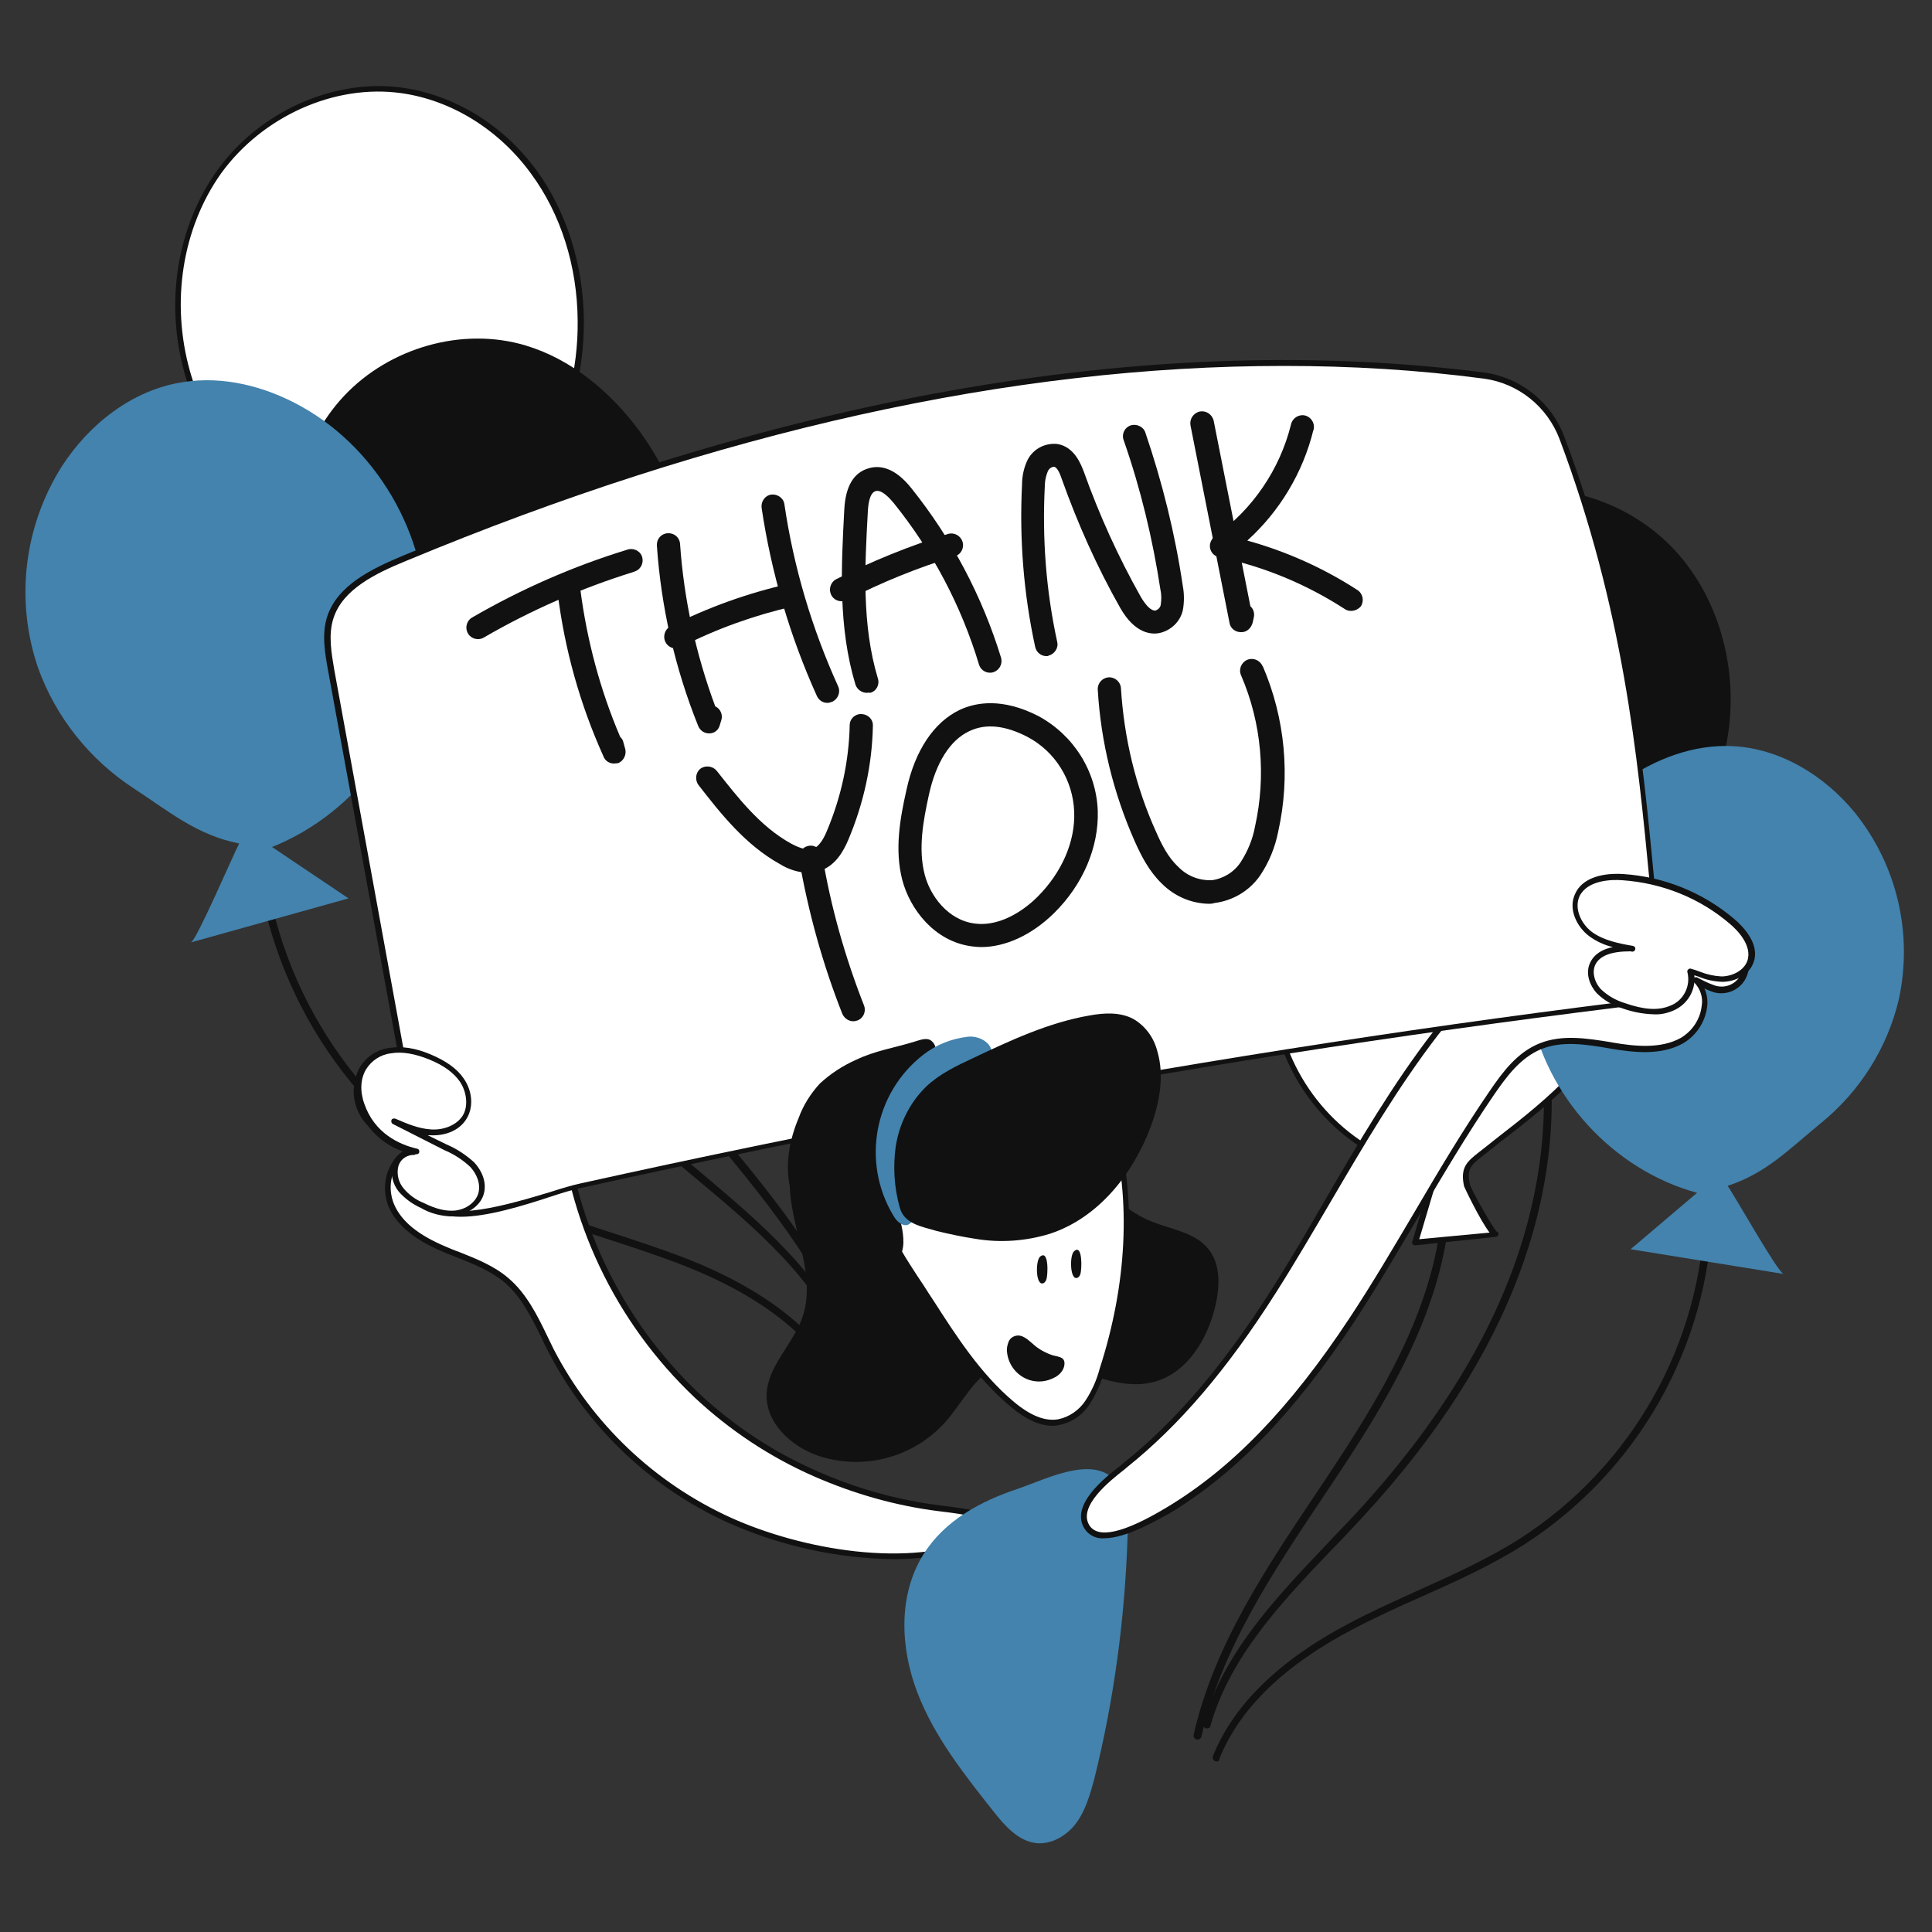 <svg transform="scale(1)" version="1.1" id="Layer_1" xmlns="http://www.w3.org/2000/svg" xmlns:xlink="http://www.w3.org/1999/xlink" x="0px" y="0px" viewBox="0 0 500 500" xml:space="preserve" class="show_show__wrapper__graphic__5Waiy "><rect x="0" y="0" width="500" height="500" fill="#333333" stroke="none"/><title>React</title><style type="text/css">
	.st0{fill:#ffffff;}
	.st1{fill:#111111;}
	.st2{fill:#4383ad;}
</style><g id="balloon"><path class="st0" d="M90,158.8c11.7,1.9,23.6,2.4,35.4,1.6l-10-12.4c21.8-14.5,35-38.9,35-65.1c-0.1-13.7-4.1-27.5-12.2-38.6
		s-20.5-19.1-34.1-21c-18-2.5-36.7,6.4-47.3,21.1s-13.3,34.5-8.3,52s17,32.5,32.2,42.4c6.9,4.5,18.4,5.1,24.1,10
		C103.4,150.5,92.4,159.2,90,158.8z"></path><path class="st1" d="M115,161.6c-8.4,0-16.8-0.7-25.1-2c-0.4-0.1-0.7-0.4-0.6-0.8c0,0,0,0,0,0c0.1-0.4,0.4-0.7,0.9-0.6l0,0
		c0.5,0.1,2.6-0.7,7.2-4.1c2.2-1.6,4.3-3.3,6.3-5.1c-2.9-2.2-7.1-3.5-11.6-4.8c-4.2-1.2-8.5-2.5-11.8-4.7
		c-15.9-10.4-27.8-26-32.5-42.8c-5.2-18.4-2-38,8.4-52.6c11-15.3,30.3-23.9,48-21.4c13.4,1.9,26,9.6,34.6,21.3
		c7.8,10.7,12.2,24.5,12.3,39c0.2,25.6-13.3,51.1-34.6,65.3L126,160c0.2,0.2,0.2,0.5,0.1,0.8c-0.1,0.3-0.4,0.4-0.6,0.4
		C122,161.4,118.5,161.6,115,161.6z M93.1,158.6c10.2,1.4,20.5,1.9,30.8,1.3l-9.1-11.3c-0.1-0.2-0.2-0.4-0.2-0.6
		c0-0.2,0.2-0.4,0.3-0.5c21.3-13.8,34.9-39.1,34.6-64.5c-0.1-14.2-4.4-27.7-12.1-38.1c-8.3-11.4-20.6-19-33.6-20.8
		c-17.2-2.4-35.9,6-46.6,20.8C47.2,59,44.1,78.2,49.2,96.2c4.7,16.5,16.3,31.8,31.9,42c3.1,2,7.3,3.3,11.4,4.5
		c5,1.5,9.6,2.9,12.8,5.6c0.3,0.3,0.3,0.7,0.1,1C104.4,150.5,97.6,156.1,93.1,158.6L93.1,158.6z"></path><path class="st1" d="M219.4,349.8c-0.4,0-0.8-0.2-0.9-0.6c-7.4-18.3-23.2-31.5-38.5-44.3c-2.9-2.4-5.8-4.9-8.7-7.4
		c-23.9-20.7-41.4-42.9-52.2-65.7c-12.9-27.5-16.2-56.8-9.2-82.6c0.1-0.5,0.7-0.9,1.2-0.7c0.5,0.1,0.9,0.7,0.7,1.2c0,0,0,0,0,0.1
		c-6.8,25.3-3.6,54.1,9.1,81.2c10.6,22.6,28,44.5,51.7,65c2.8,2.5,5.8,4.9,8.6,7.3c15.4,13,31.4,26.4,39.1,45.1
		c0.2,0.5,0,1.1-0.5,1.3C219.7,349.7,219.5,349.8,219.4,349.8z"></path><path class="st1" d="M217.8,359c-0.4,0-0.7-0.2-0.9-0.5c-6.9-12.9-20.3-23.3-40-31c-6.4-2.5-13.1-4.7-19.6-6.8
		c-9.9-3.2-20.2-6.5-29.7-11.2c-33-16.5-55.8-48.1-61-84.6c-0.1-0.6,0.3-1.1,0.9-1.1c0.6-0.1,1.1,0.3,1.1,0.9
		c5.1,35.9,27.5,66.9,59.9,83.1c9.4,4.6,19.6,7.9,29.4,11.1c6.5,2.1,13.2,4.3,19.7,6.8c20.1,7.9,33.9,18.6,41,32
		c0.3,0.5,0.1,1.1-0.4,1.4c0,0,0,0,0,0C218.2,359,218,359,217.8,359z"></path><path class="st1" d="M222.3,352.4c-0.4,0-0.8-0.3-0.9-0.7c-8-23.1-24.4-42.5-40.1-61.3l-3.5-4.1c-17-20.2-34-42.2-39.4-68.6
		c-0.1-0.6,0.2-1.1,0.8-1.2s1.1,0.2,1.2,0.8c5.3,25.9,22.2,47.6,39,67.7l3.5,4.1c15.9,18.9,32.4,38.4,40.5,61.9
		c0.2,0.5-0.1,1.1-0.6,1.3c0,0,0,0,0,0C222.6,352.4,222.5,352.4,222.3,352.4z"></path><path class="st1" d="M126.4,224.4l22-0.3l-7.8-18.5c18.9-4.3,33.6-21.1,37.7-40s-1.7-39.2-13.3-54.7c-7.4-9.8-17.3-18-29-21.5
		c-16.4-4.9-35.2,0.6-46.9,13s-16,31.2-11.5,47.6c3.6,13.1,12.3,24.4,22.6,33.3c8.2,7.1,17.3,12.4,26.4,18c4.4,2.7,6.5,3.6,6,8.9
		C132.5,211.6,127.2,224.4,126.4,224.4z"></path><path class="st2" d="M9.8,172.7c-5.9-17.4-3.6-36.5,6.2-52c7.1-11,18.3-19.8,31.3-21.8c10.5-1.7,21.4,1.1,30.7,6.3
		c20.8,11.6,33.8,35.7,32.2,59.4s-17.7,45.8-39.8,54.6l19.8,13.3l-40.8,11.4c1.4-0.4,11-22.8,12.5-25.6c-11-2.2-18-8.2-27.2-14.2
		C23.2,196.6,14.4,185.6,9.8,172.7z"></path><path class="st1" d="M312.4,447.3c-0.1,0-0.2,0-0.3,0c-0.5-0.2-0.8-0.7-0.7-1.2c5.2-18.4,18.9-32.7,32.1-46.6
		c2.4-2.6,5-5.2,7.4-7.8c20.1-21.8,34.2-44.2,41.8-66.6c9.1-26.8,9.2-54.3,0.1-77.4c-0.2-0.5,0.1-1.1,0.6-1.3c0.5-0.2,1.1,0,1.3,0.6
		c0,0,0,0,0,0c9.2,23.5,9.2,51.5-0.1,78.7c-7.7,22.7-21.9,45.3-42.3,67.3c-2.4,2.6-4.9,5.3-7.4,7.8c-13,13.6-26.5,27.8-31.6,45.7
		C313.2,447.1,312.9,447.3,312.4,447.3z"></path><path class="st1" d="M314.9,455.9c-0.1,0-0.2,0-0.4-0.1c-0.5-0.2-0.8-0.8-0.6-1.3c5.3-13.3,17.2-24.9,35.3-34.4
		c5.8-3.1,11.9-5.8,17.8-8.5c8.9-4,18.2-8.2,26.5-13.5c28.8-18.6,46.7-50.2,47.7-84.5c0-0.6,0.5-1,1-1s1,0.5,1,1
		c-1.1,35-19.3,67.1-48.7,86.1c-8.5,5.4-17.8,9.6-26.8,13.6c-5.9,2.6-12,5.4-17.7,8.4c-17.7,9.3-29.2,20.5-34.4,33.4
		C315.6,455.6,315.3,455.9,314.9,455.9z"></path><path class="st1" d="M309.9,450.2c-0.1,0-0.1,0-0.2,0c-0.5-0.1-0.9-0.7-0.8-1.2c5.2-23,18.7-43.1,31.7-62.5l2.8-4.2
		c13.7-20.6,27.3-42.8,29.7-67.8c0-0.6,0.5-1,1.1-0.9c0,0,0,0,0,0c0.5,0.1,1,0.5,0.9,1.1c-2.4,25.4-16.1,47.9-30,68.7l-2.8,4.2
		c-12.9,19.3-26.2,39.2-31.4,61.9C310.8,449.9,310.4,450.2,309.9,450.2z"></path><path class="st0" d="M387,319.5l-20.8,2l5.4-18.2c-18.2-2.1-33.9-16.4-39.7-33.7s-2.5-37.1,6.8-52.9c5.9-10,14.4-18.8,25.1-23.3
		c14.9-6.3,33.2-3.1,45.5,7.3s18.3,27.7,15.8,43.6c-2,12.8-9,24.3-17.8,33.7c-7,7.5-15,13.4-23,19.7c-3.9,3-5.8,4-4.7,9
		C379.9,308.1,386.2,319.6,387,319.5z"></path><path class="st1" d="M366.2,322.3c-0.2,0-0.4-0.1-0.6-0.3c-0.2-0.2-0.2-0.5-0.1-0.7l5.2-17.4c-17.6-2.4-33.4-16-39.4-34.1
		c-5.6-16.7-3-36.7,6.9-53.5c4.6-7.8,12.8-18.3,25.4-23.6c15-6.3,33.6-3.3,46.3,7.4c12.4,10.5,18.7,27.9,16,44.3
		c-1.9,11.6-8.1,23.4-18,34.1c-6,6.5-12.9,11.9-19.7,17.1l-3.4,2.7l-0.9,0.7c-3.2,2.5-4.4,3.5-3.5,7.5c0.2,1.1,5.8,11.1,6.9,12.2
		c0.3,0.1,0.5,0.3,0.5,0.6c0,0.4-0.3,0.8-0.7,0.8L366.2,322.3L366.2,322.3z M380.2,190.9c-5.5,0-11,1.1-16.1,3.2
		c-12.3,5.2-20.2,15.4-24.7,23c-9.7,16.4-12.2,35.9-6.8,52.3c6,17.9,21.7,31.2,39.1,33.2c0.4,0,0.7,0.4,0.7,0.8c0,0,0,0.1,0,0.1
		l-5.1,17.2l18.2-1.7c-2.6-3.4-6.6-11.9-6.6-12c-1.1-5,0.9-6.5,4.1-9l0.9-0.7l3.4-2.7c6.7-5.2,13.6-10.6,19.5-17
		c9.7-10.5,15.8-22,17.6-33.3c2.5-15.9-3.5-32.8-15.5-43C400.8,194.6,390.7,190.9,380.2,190.9L380.2,190.9z M387,318.8L387,318.8z"></path><path class="st1" d="M414.4,254c-10.8,3-21.9,4.7-33.1,5.2l8.1-12.7c-22-11.4-37-33-39.7-57.7c-1.3-12.9,1-26.3,7.5-37.6
		s17.3-20.1,29.9-23.3c16.6-4.2,35.2,2.2,46.7,14.9s16.1,31.1,13.3,48s-12.6,32.4-25.9,43.3c-6,5-16.8,6.8-21.6,12
		C400.9,247.6,412.2,254.6,414.4,254z"></path><path class="st2" d="M491.4,258.7c3.7-17-0.4-34.7-11.3-48.3c-7.8-9.6-19.3-16.7-31.7-17.3c-10.1-0.5-20,3.3-28.3,9.1
		c-18.3,13.1-28.1,37.1-24.1,59.3s21.5,41.3,43.2,47.2L422,323.3l39.6,6.4c-1.4-0.2-12.7-20.3-14.5-22.8c10.1-3.3,16-9.6,24.1-16.2
		C481.3,282.5,488.4,271.3,491.4,258.7z"></path></g><g id="character"><path class="st0" d="M180.3,361.2c-20.6-19.4-33-45.9-35-74.1c-0.2-2.7-0.3-5.5-1.6-7.9s-4.1-4.2-6.7-3.3s-3.5,3.8-3.2,6.4
		s1.9,4.8,3.3,6.9c-8.7-8.7-20.2-14-32.5-15c-3.5-0.3-7.3-0.1-9.9,2.2c-3.7,3.3-3,9.6,0.1,13.5s7.9,5.9,12.5,7.8
		c-6,1-8.6,9-6.1,14.5s8.1,8.9,13.7,11.2s11.6,4.2,16.1,8.1c5.5,4.7,8.2,11.7,11.5,18.1c10.1,19.4,26.4,34.9,46.3,43.9
		c18.1,8.2,46.3,13.5,65.4,5c12.5-5.6-6.9-7.5-11.2-8c-11.1-1.4-21.9-4.4-32.1-9C199.7,376.5,189.3,369.6,180.3,361.2z"></path><path class="st1" d="M231.2,403.5c-14.7-0.2-29.2-3.4-42.7-9.4c-20.1-9.1-36.5-24.7-46.6-44.3c-0.6-1.1-1.2-2.3-1.7-3.5
		c-2.6-5.2-5.2-10.6-9.6-14.4c-3.6-3-8.1-4.8-12.4-6.5c-1.2-0.5-2.4-0.9-3.5-1.4c-4.7-2-11.3-5.4-14.1-11.6
		c-1.4-3.5-1.3-7.5,0.5-10.8c0.9-1.8,2.3-3.2,4.1-4.1c-3.8-1.6-8.1-3.7-10.9-7.2c-3.3-4.1-4.1-10.9,0-14.5c3-2.7,7.4-2.7,10.5-2.4
		c10.7,0.9,21,5.1,29.3,11.9c-0.4-0.9-0.7-1.9-0.9-2.9c-0.4-2.7,0.8-6.1,3.7-7.2s6.2,1,7.6,3.6c1.3,2.4,1.4,5.1,1.6,7.7v0.5
		c1.9,28,14.4,54.3,34.8,73.6l0,0c9,8.4,19.3,15.2,30.5,20.1c10.1,4.5,20.9,7.5,31.9,8.9l0.8,0.1c7.6,0.9,14.8,2.2,15.2,5
		c0.2,1.5-1.2,2.9-4.6,4.4C247.7,402.2,239.6,403.5,231.2,403.5z M102.3,274.8c-2.4,0-5.2,0.4-7.1,2.1c-3.4,3.1-2.7,8.9,0.2,12.5
		c3.1,3.8,7.9,5.8,12.2,7.5c0.3,0.1,0.5,0.4,0.5,0.8c0,0.3-0.3,0.6-0.6,0.6c-2.2,0.4-4.1,1.9-5.1,3.9c-1.6,2.9-1.7,6.4-0.4,9.5
		c1.9,4.4,6.2,7.9,13.3,10.9c1.2,0.5,2.3,1,3.5,1.4c4.5,1.8,9.1,3.6,12.8,6.8c4.6,3.9,7.4,9.5,10,14.9c0.6,1.2,1.1,2.3,1.7,3.5
		c10,19.3,26.1,34.6,45.9,43.6c18.2,8.2,46.2,13.3,64.8,5c3.7-1.6,3.7-2.6,3.7-2.8c-0.1-0.8-2.1-2.4-13.9-3.8l-0.8-0.1
		c-11.2-1.4-22-4.5-32.3-9c-11.4-5-21.8-11.9-30.9-20.4l0,0c-20.7-19.6-33.3-46.2-35.3-74.6v-0.5c-0.1-2.5-0.3-5-1.4-7.1
		s-3.6-3.7-5.8-2.9s-3,3.4-2.7,5.5c0.3,2.4,1.8,4.6,3.2,6.6c0.2,0.3,0.2,0.8-0.1,1c-0.3,0.2-0.7,0.2-1,0c-8.6-8.5-19.9-13.7-32-14.8
		C103.9,274.8,103.1,274.8,102.3,274.8z"></path><path class="st2" d="M238.9,402.4c-6.5,10.5-5.9,24.1-1.5,35.6s12.2,21.3,19.8,30.9c2.9,3.7,6.4,7.6,11,8.1c4,0.4,8-2,10.4-5.3
		s3.5-7.3,4.6-11.3c5.1-20.5,7.9-41.4,8.6-62.4c0.2-4.4,0.2-9-1.9-12.9c-5.1-9.7-18.8-2.4-26.5,0.2
		C253.8,388.5,244.4,393.5,238.9,402.4z"></path><path class="st0" d="M329.8,334c14.1-22.2,25.8-46,41.9-66.7c12.5-16.1,28.1-30.5,46.5-38.7c4.4-1.9,7.6,4.5,3.4,6.7
		c-2.4,1.3-5,2.3-7.7,3c9,0,18.1,0,26.7,2.6c2.7,0.8,5.3,1.8,7.7,3.1c7.1,3.8,2.3,14.4-5.2,11.6c-1.5-0.5-2.9-1.2-4.2-1.9
		c4.6,4.2,1.9,12.5-3.5,15.5s-12.1,2.3-18.2,1.3s-12.6-2.2-18.4,0.2c-5.5,2.2-9.3,7.2-12.6,12.1c-13,19-23.6,39.5-36.2,58.8
		s-27.8,37.4-47.6,49.2c-4,2.4-17.3,10.4-20.9,4.3c-3.5-5.9,6.6-13.2,10-15.9C306.9,366.7,319.1,350.8,329.8,334z"></path><path class="st1" d="M285.8,398.1c-2.1,0.2-4.1-0.8-5.2-2.6c-3.6-6,5.2-13,9.5-16.3l0.7-0.6c13.5-10.8,25.7-25.1,38.3-44.9l0.6,0.4
		l-0.6-0.4c4.9-7.7,9.6-15.8,14.1-23.6c8.5-14.6,17.3-29.6,27.8-43.2c14-18.1,30.2-31.6,46.8-38.9c2.2-1,4.8-0.1,5.9,2.1
		c0,0,0,0,0,0.1c1.1,2.1,0.3,4.7-1.8,5.8c0,0-0.1,0-0.1,0.1c-1.1,0.6-2.3,1.1-3.4,1.6c7.4,0.1,15,0.4,22.3,2.6
		c2.7,0.8,5.4,1.9,7.9,3.2c3.5,1.7,5,6,3.3,9.5c-1.6,3.4-5.7,5-9.2,3.5c-0.5-0.2-1.1-0.4-1.6-0.7c0.7,1.5,0.9,3.2,0.7,4.8
		c-0.5,3.9-2.8,7.4-6.2,9.4c-5.7,3.2-12.6,2.4-18.7,1.4l-0.5-0.1c-5.9-1-12.1-2-17.5,0.2s-9,7.1-12.3,11.9
		c-6.9,10.1-13.3,20.9-19.4,31.3c-5.4,9.1-10.9,18.5-16.8,27.5c-15.5,23.5-30.7,39.2-47.8,49.5C299.4,393.4,291.5,398.1,285.8,398.1
		z M419.8,229.1c-0.4,0-0.9,0.1-1.3,0.3c-16.4,7.2-32.4,20.5-46.3,38.4c-10.4,13.5-19.2,28.5-27.7,43c-4.6,7.8-9.3,15.9-14.2,23.6
		c-12.7,20-25,34.4-38.6,45.3l-0.7,0.6c-3.6,2.8-12.1,9.5-9.1,14.4c2.2,3.6,8.9,2.1,19.9-4.5c16.9-10.1,32-25.7,47.4-49
		c5.9-8.9,11.4-18.3,16.8-27.4c6.1-10.4,12.5-21.2,19.5-31.4c3.4-5,7.2-10.1,13-12.4s12.1-1.3,18.3-0.3l0.5,0.1
		c5.8,1,12.5,1.7,17.7-1.2c3-1.8,5-4.8,5.4-8.3c0.4-2.2-0.4-4.5-2-6.1c-0.3-0.3-0.3-0.7-0.1-1c0.2-0.3,0.7-0.4,1-0.2
		c1.3,0.7,2.7,1.4,4.1,1.9c2.9,1.2,6.2-0.2,7.3-3.1c1.1-2.7-0.1-5.9-2.7-7.2c-2.4-1.3-4.9-2.3-7.6-3.1c-8.6-2.5-17.7-2.5-26.5-2.5
		c-0.4,0-0.7-0.3-0.8-0.6c-0.1-0.4,0.2-0.7,0.6-0.8c2.6-0.7,5.2-1.7,7.6-2.9c1.4-0.7,2-2.3,1.3-3.7c0-0.1-0.1-0.1-0.1-0.2
		C422.1,229.7,421,229,419.8,229.1L419.8,229.1z"></path><path class="st0" d="M429.4,246.9c-4.1-37.9-5.6-81.7-25.2-133.7c-3.3-8.6-11-14.8-20.1-16c-91.7-11.6-188.6,9.5-279.5,47.3
		c-7.9,3.3-16.6,7.5-19.1,15.2c-1.4,4.4-0.6,9.1,0.2,13.7c5.7,31,11.3,61.9,16.9,92.6l4.1,22.4c1.1,6.1,0.7,17.3,4.2,22.6
		c5.4,8.3,30.3-2,39.3-4c62.5-13.9,123.6-25.5,183.2-34.8c28.9-4.5,57.4-8.6,85.6-12C425.4,259.3,430.1,253.4,429.4,246.9z"></path><path class="st1" d="M119.2,314.9c-4,0-7.3-1-9-3.5c-2.5-3.8-3-10.3-3.5-16.1c-0.2-2.5-0.4-4.9-0.8-6.8l-21-115
		c-0.8-4.4-1.7-9.4-0.2-14c2.7-8.1,11.5-12.3,19.6-15.7c101.3-42.1,195.5-58.1,279.8-47.4c9.4,1.3,17.3,7.6,20.7,16.5
		c16.6,44,20.2,82.2,23.4,115.8c0.6,6.3,1.2,12.2,1.8,18c0.8,6.9-4.2,13.2-11.1,14c-28.1,3.5-56.9,7.5-85.6,12
		c-59.8,9.4-121.4,21.1-183.2,34.8c-1.9,0.4-4.6,1.2-7.6,2.2C135.2,312.1,126.1,314.9,119.2,314.9z M332.2,94.7
		c-70.3,0-146.5,16.9-227.2,50.5c-7.8,3.2-16.3,7.3-18.7,14.8c-1.4,4.3-0.5,9.1,0.2,13.3l21,115c0.3,1.9,0.6,4.3,0.8,6.9
		c0.5,5.6,1,11.9,3.3,15.4c3.9,6,20.1,1.1,30.8-2.1c3.1-1,5.8-1.8,7.7-2.2c61.8-13.7,123.4-25.4,183.2-34.8
		c28.6-4.5,57.5-8.6,85.6-12.1c6.1-0.7,10.5-6.2,9.9-12.3c0,0,0,0,0,0c-0.6-5.9-1.2-11.8-1.8-18c-3.2-33.6-6.9-71.6-23.4-115.5
		c-3.2-8.4-10.7-14.4-19.5-15.6C366.8,95.7,349.5,94.7,332.2,94.7L332.2,94.7z"></path><path class="st1" d="M298.2,316.2c5.1,2,11.1,2.8,14.5,7c3.2,3.9,3,9.6,1.9,14.5c-2,8.8-7.4,17.8-16.2,20c-6.7,1.7-13.7-1-20.2-3.2
		s-14-4.1-20.2-1c-6,3-9,9.7-13.5,14.7c-8.4,9.2-21.4,12.5-33.2,8.4c-6.7-2.5-13-8.3-12.9-15.5c0.1-7.4,6.7-13,9.2-20
		c4.4-12.4-4.8-25.8-3-38.8c1-6.1,4-11.7,8.5-16c4.5-4.2,9.7-7.6,15.4-9.8c10.1-4.2,21.5-6.2,31.9-3c7.6,2.3,14,7.5,17.7,14.6
		c1.6,3.1,1.9,6.6,3.2,9.8c1.4,3.7,3.3,7.1,5.8,10.2C290,311.7,293.9,314.5,298.2,316.2z"></path><path class="st0" d="M288.5,291.5c5.5,20.6,3.5,42.7-3.1,63c-0.8,3-2.1,5.9-3.8,8.5c-1.7,2.6-4.5,4.5-7.6,5.1
		c-4.4,0.7-8.7-1.8-12.1-4.7c-10.3-8.5-17.1-20.4-24.4-31.6c-3.1-4.8-6.4-9.6-8.3-15s-2.1-11.7,0.9-16.7c2.2-3.8,6-6.4,9.9-8.5
		c5.8-3.3,11.9-6,18.3-8c5.8-1.7,11.7-2.6,17.8-2.7C283,280.7,286.8,285.2,288.5,291.5z"></path><path class="st1" d="M272.5,369c-3.4,0-7-1.6-11-5c-8.9-7.4-15.2-17.3-21.4-26.9c-1-1.6-2.1-3.3-3.2-4.9l-0.8-1.2
		c-2.9-4.4-5.9-8.9-7.6-14c-2.2-6.3-1.8-12.6,0.9-17.3c2.4-4,6.5-6.7,10.1-8.8c5.8-3.3,12-6,18.4-8c5.8-1.7,11.8-2.6,17.9-2.8
		c6.8-0.2,11.2,3.6,13.2,11.2c5.1,19.2,4.1,41.2-3.1,63.4c-0.9,3.1-2.2,6-3.9,8.7c-1.8,2.8-4.7,4.8-8,5.4
		C273.6,368.9,273.1,369,272.5,369z M276.4,281.7H276c-5.9,0.1-11.8,1-17.5,2.7c-6.3,2-12.4,4.6-18.1,7.9c-3.5,2-7.4,4.5-9.6,8.3
		c-2.5,4.3-2.8,10.1-0.8,16c1.7,4.9,4.6,9.3,7.4,13.6l0.8,1.2c1.1,1.6,2.1,3.3,3.2,4.9c6.1,9.5,12.4,19.3,21,26.5
		c4.3,3.6,8.1,5.1,11.5,4.5c2.9-0.6,5.4-2.4,7-4.8c1.7-2.6,2.9-5.3,3.7-8.3c7.1-22,8.1-43.6,3.1-62.5l0,0
		C286,285,282.1,281.6,276.4,281.7L276.4,281.7z"></path><path class="st1" d="M270.8,331.1c-0.1,0.3-0.3,0.7-0.6,0.9c-2.2,1.3-2.3-5.8-1-6.8C271.5,323.3,271.2,330.1,270.8,331.1z"></path><path class="st1" d="M279.6,329.7c-0.1,0.4-0.3,0.7-0.6,0.9c-2.1,1.3-2.3-5.8-1-6.8C280.2,321.8,280,328.6,279.6,329.7z"></path><path class="st1" d="M240.3,275.6c-3.4,3.8-6.2,8-8.5,12.5c-2.3,4.6-3.2,9.7-2.6,14.7c0.9,6.5,4.7,12.4,4.6,18.9
		c-0.1,1.7-0.5,3.5-1.9,4.5c-1.2,0.6-2.6,0.8-4,0.5c-5.4-0.6-10.5-2.7-14.8-6c-4.3-3.4-7.3-8.1-8.6-13.3c-1.4-6-0.2-12.4,2.2-18.1
		c1.2-3.3,3.1-6.3,5.5-8.9c2.7-2.5,5.9-4.6,9.3-6.1c5-2.4,9.9-3.1,15.1-4.7c1.4-0.4,3.4-1.3,4.6-0.1
		C243.2,271.4,241.6,274,240.3,275.6z"></path><path class="st2" d="M255.9,274.7c-0.7,0.9-1.5,1.7-2.4,2.4c-4,3.2-7.6,6.8-10.7,10.8c-3.1,4-5.3,8.7-6.2,13.8
		c-0.5,3.5-0.5,7,0,10.4c0.2,0.9,0.2,1.9,0,2.8c-0.2,0.9-0.8,1.7-1.7,2.1c-1.5,0.4-2.9-1-3.7-2.4c-8.3-13.8-5-31.7,7.7-41.6
		c3.3-2.6,7.3-4.2,11.6-4.7C254,267.9,258.5,270.9,255.9,274.7z"></path><path class="st1" d="M252.4,320.6c6.5,1.1,13.1,0.6,19.3-1.3c12.5-4.1,21.5-15.4,26.1-27.7c2.3-6.3,3.6-13.2,1.7-19.6
		c-0.9-3.5-3.1-6.5-6.2-8.3c-3.4-1.8-7.5-1.6-11.3-0.9c-10.5,1.8-20.4,6.4-30.1,11c-4.3,2-8.7,4.1-12.2,7.4c-4.3,4.2-7,9.7-7.9,15.6
		c-0.7,5.2-0.4,10.4,1,15.5c1.1,4.5,5.7,5.1,9.7,6.3C245.8,319.4,249.1,320.1,252.4,320.6z"></path><path class="st1" d="M267.3,347.8c-1.3-1.1-2.7-2.5-4.4-2.1c-0.9,0.2-1.6,0.8-1.9,1.6c-0.3,0.8-0.5,1.7-0.4,2.5
		c0.4,4.6,4.4,8.1,9,7.7c1.2-0.1,2.4-0.5,3.5-1.1c1.1-0.6,2-1.6,2.3-2.8c0.5-2.4-1.2-2.4-2.8-2.8
		C270.7,350.2,268.8,349.2,267.3,347.8z"></path><path class="st0" d="M100.9,272.1c3.5-0.6,7,0.3,10.3,1.6s6.2,3.2,8.2,6s2.5,6.8,0.7,9.7s-5.4,4-8.7,3.9s-6.5-1.5-9.5-2.9l13.4,6.7
		c2.5,1.1,4.8,2.6,6.8,4.5c1.9,2,3.1,4.9,2.3,7.5c-0.8,2.8-3.8,4.7-6.7,5c-3,0.1-5.9-0.6-8.5-2c-2.1-0.9-3.9-2.3-5.4-4
		c-1.5-1.8-2-4.2-1.4-6.4c0.7-2.3,2.9-3.7,5.3-3.3c-6.6-1.6-11.9-5.5-14.2-12.1C91.2,279.7,93.5,273.4,100.9,272.1z"></path><path class="st1" d="M116.7,314.8c-2.7-0.1-5.4-0.8-7.8-2.2c-2.2-1-4.1-2.4-5.7-4.2c-1.6-2-2.2-4.6-1.6-7.1
		c0.5-1.4,1.4-2.6,2.7-3.3c-5.5-1.9-9.8-6.2-11.7-11.7c-1.3-3.8-1.1-7.4,0.6-10.2c1.7-2.7,4.4-4.5,7.6-4.9c3.2-0.5,6.7,0,10.7,1.7
		s6.8,3.7,8.5,6.2c2.3,3.3,2.6,7.5,0.7,10.5c-2.1,3.4-6.2,4.4-9.4,4.2l-0.6,0l4.9,2.4c2.6,1.1,5,2.7,7.1,4.6c1.8,1.9,3.4,5,2.5,8.2
		c-0.8,2.9-3.9,5.2-7.4,5.5C117.4,314.8,117,314.8,116.7,314.8z M106.8,298.9c-1.7,0.1-3.2,1.2-3.7,2.9c-0.5,2,0,4.1,1.3,5.7
		c1.4,1.7,3.2,3,5.2,3.8c3.2,1.6,5.8,2.2,8.1,2c2.9-0.3,5.4-2.1,6.1-4.5c0.7-2.6-0.6-5.2-2.1-6.8c-1.9-1.8-4.2-3.3-6.6-4.3
		l-13.4-6.8c-0.4-0.2-0.5-0.6-0.4-1s0.6-0.5,1-0.4c3,1.3,6,2.6,9.3,2.8c3.4,0.2,6.6-1.2,8.1-3.5s1.2-6.1-0.7-8.9
		c-1.6-2.3-4.2-4.2-7.9-5.7s-7-2.1-9.9-1.6l0,0c-2.7,0.3-5.1,1.9-6.5,4.2c-1.4,2.4-1.6,5.6-0.4,8.9c2.6,7.5,8.9,10.5,13.7,11.6l0,0
		c0.4,0.1,0.6,0.5,0.5,0.9s-0.5,0.6-0.9,0.5l0,0C107.2,299,107,298.9,106.8,298.9z M100.9,272.1L100.9,272.1z"></path><path class="st0" d="M445.5,253.4c3.1,0,6.4-1.6,7.4-4.5c1.4-3.8-1.6-7.8-4.7-10.4c-8-6.8-17.9-10.8-28.3-11.5
		c-4.4-0.3-9.8,0.6-11.7,4.6c-1.7,3.5,0.3,7.9,3.4,10.2s7.1,3.1,11,3.7c-4-0.1-8.9,0.4-10.5,4.1c-1,2.3-0.1,5.1,1.6,7
		c1.8,1.8,4.1,3.1,6.5,3.8c3.9,1.4,8.4,2.3,12.2,0.7c3.8-1.5,5.9-5.6,4.9-9.6C440,252.1,442.6,253.4,445.5,253.4z"></path><path class="st1" d="M427.9,262.5c-2.7-0.1-5.4-0.6-7.9-1.5c-2.6-0.8-4.9-2.1-6.8-4c-1.7-1.9-3-5-1.7-7.8c1.1-2.4,3.4-3.6,5.9-4.1
		c-2.2-0.5-4.3-1.5-6.1-2.8c-3.2-2.4-5.6-7.1-3.6-11.1c2.4-5.1,9.5-5.2,12.4-5c10.6,0.7,20.7,4.8,28.8,11.7
		c2.1,1.8,6.7,6.4,4.9,11.2c-1.2,3.4-5,5-8.1,5l0,0c-2.1-0.1-4.1-0.5-6-1.3l-1.2-0.4c0.4,4-1.9,7.7-5.6,9.2
		C431.2,262.3,429.6,262.6,427.9,262.5z M422,246.2c-5.2,0-8.1,1.2-9.2,3.6c-0.9,2.2,0.1,4.7,1.5,6.2c1.8,1.7,3.9,2.9,6.2,3.6
		c4.9,1.7,8.6,2,11.7,0.7c3.5-1.3,5.4-5.1,4.5-8.7c-0.1-0.3,0-0.5,0.2-0.7c0.2-0.2,0.5-0.3,0.7-0.2c0.8,0.2,1.6,0.5,2.4,0.8
		c1.8,0.7,3.6,1.1,5.5,1.2c2.5,0,5.7-1.3,6.7-4c1.4-4-2.7-8.1-4.5-9.6c-7.8-6.7-17.6-10.6-27.9-11.3c-2.6-0.2-8.9-0.1-11,4.1
		c-1.5,3.2,0.4,7.2,3.2,9.3c3,2.2,7.1,3,10.6,3.6c0.4,0.1,0.7,0.4,0.6,0.8c0,0.4-0.4,0.7-0.8,0.7L422,246.2z"></path></g><g id="thank-you"><path class="st1" d="M158.9,197.6c-1.2,0-2.3-0.7-2.7-1.8c-6.1-13.5-10.1-27.8-11.9-42.5c-0.3-1.6,0.9-3.2,2.5-3.4s3.2,0.9,3.4,2.5
		c0,0.1,0,0.1,0,0.2c1.7,13.1,5.1,25.9,10.3,38.1c0.4,0.4,0.7,0.8,0.8,1.3l0.5,1.8c0.4,1.5-0.4,3.1-1.8,3.7
		C159.6,197.5,159.3,197.6,158.9,197.6z"></path><path class="st1" d="M123.7,165.4c-1.7,0-3-1.3-3-3c0-1.1,0.6-2.1,1.5-2.6c12.6-7.3,26-13.2,40-17.5c1.5-0.6,3.3,0.1,3.9,1.6
		c0.6,1.5-0.1,3.3-1.6,3.9c-0.2,0.1-0.3,0.1-0.5,0.2c-13.5,4.2-26.6,9.9-38.8,17C124.7,165.3,124.2,165.4,123.7,165.4z"></path><path class="st1" d="M183.5,189.8c-1.2,0-2.3-0.7-2.8-1.9c-6-14.9-9.6-30.7-10.7-46.7c-0.1-1.7,1.1-3.1,2.8-3.2s3.1,1.1,3.2,2.8
		c1,14.4,4.1,28.5,9.1,42c1.3,0.6,2,2.1,1.6,3.5l-0.4,1.3c-0.3,1.3-1.4,2.2-2.7,2.2L183.5,189.8z"></path><path class="st1" d="M174.9,167.8c-1.7,0-3-1.3-3-3c0-1.1,0.6-2.2,1.6-2.7c9.7-4.9,20-8.6,30.6-11c1.6-0.3,3.2,0.8,3.5,2.4
		c0.3,1.5-0.7,3-2.2,3.4c-10.1,2.3-19.9,5.8-29.1,10.5C175.8,167.7,175.4,167.8,174.9,167.8z"></path><path class="st1" d="M214.1,181.9c-1.2,0-2.2-0.7-2.7-1.8c-7-15.5-11.8-31.9-14.3-48.7c-0.2-1.6,0.9-3.2,2.5-3.4
		c1.6-0.2,3.2,0.9,3.4,2.5c2.4,16.3,7.1,32.1,13.9,47.1c0.7,1.5,0,3.3-1.5,4C214.9,181.8,214.5,181.9,214.1,181.9L214.1,181.9z"></path><path class="st1" d="M224.3,179.3c-1.3,0-2.5-0.9-2.9-2.1c-4.5-14.9-3.7-30.4-2.9-45.3c0.3-6,2.4-9.6,6.3-10.7
		c2.6-0.8,6.6-0.5,11.1,5.2c10.4,13,18.3,27.9,23.2,43.9c0.4,1.6-0.5,3.2-2.1,3.7c-1.5,0.4-3.1-0.4-3.6-1.9
		c-4.6-15.3-12.1-29.5-22.1-41.9c-0.9-1.1-3.1-3.6-4.7-3.1s-1.9,3.5-2,5.2c-0.8,14.4-1.6,29.4,2.6,43.3c0.5,1.6-0.4,3.3-2,3.7
		C224.9,179.2,224.6,179.3,224.3,179.3z"></path><path class="st1" d="M217.8,155.6c-1.7,0-3-1.3-3-3c0-1.1,0.6-2.2,1.6-2.7c9.3-4.7,18.9-8.6,28.9-11.7c1.6-0.5,3.3,0.4,3.8,2
		s-0.4,3.3-2,3.8c-9.6,2.9-18.9,6.7-27.9,11.3C218.8,155.5,218.3,155.6,217.8,155.6z"></path><path class="st1" d="M270.8,169.8c-1.4,0-2.6-1-2.9-2.4c-3-13.8-4.1-27.9-3.4-42c0-2.2,0.5-4.5,1.5-6.5c1.5-2.8,4.5-4.3,7.6-4
		c4.5,0.7,6.2,5.4,6.9,7.2c4,11.2,8.9,22,14.7,32.3c1.1,1.9,2.6,3.8,3.9,3.6c0.7-0.3,1.2-0.8,1.3-1.5c0.2-1.3,0.2-2.7-0.1-4
		c-2-13.1-5.1-26-9.5-38.6c-0.6-1.6,0.3-3.3,1.8-3.8s3.3,0.3,3.8,1.8c4.4,12.9,7.7,26.2,9.7,39.7c0.4,2.1,0.4,4.3,0,6.4
		c-0.7,2.9-3,5.1-5.9,5.8c-2.2,0.5-6.5,0.2-10.3-6.5c-6-10.6-11-21.8-15.1-33.3c-0.7-2.1-1.4-3.2-2.1-3.2c-0.7,0.1-1.2,0.5-1.5,1.1
		c-0.5,1.2-0.8,2.5-0.8,3.8c-0.7,13.6,0.3,27.1,3.2,40.4c0.4,1.6-0.7,3.2-2.3,3.6C271.3,169.8,271.1,169.8,270.8,169.8z"></path><path class="st1" d="M321.1,163.6L321.1,163.6c-1.4,0-2.7-1-2.9-2.4l-10.1-51.1c-0.3-1.6,0.7-3.2,2.4-3.6c1.6-0.3,3.2,0.7,3.6,2.4
		l9.5,48c0.8,0.7,1.1,1.8,0.9,2.8l-0.3,1.4C323.8,162.6,322.6,163.7,321.1,163.6z"></path><path class="st1" d="M349.6,158.1c-0.6,0-1.2-0.2-1.6-0.5c-9.9-6.4-20.9-11-32.5-13.4c-1.6-0.3-2.7-1.9-2.3-3.6
		c0.2-0.7,0.6-1.4,1.2-1.8c9.8-7,16.8-17.3,19.7-28.9c0.3-1.6,1.9-2.7,3.5-2.4c1.6,0.3,2.7,1.9,2.4,3.5c0,0.1,0,0.2-0.1,0.3
		c-2.7,11-8.7,21-17.1,28.6c10.1,2.8,19.7,7.1,28.5,12.8c1.4,0.9,1.8,2.8,0.9,4.2C351.6,157.6,350.7,158.1,349.6,158.1L349.6,158.1z
		"></path><path class="st1" d="M209.2,225.9c-2.6-0.1-5.2-0.9-7.4-2.3c-9-5-15.4-13.2-21-20.4c-1-1.3-0.8-3.2,0.4-4.2s3.2-0.8,4.2,0.4
		c0,0,0,0.1,0.1,0.1c5.3,6.7,11.2,14.4,19.2,18.8c2.4,1.3,4.3,1.8,5.6,1.4c1.8-0.6,3-2.9,3.8-4.9c3.6-8.6,5.6-17.8,5.8-27.1
		c0-1.7,1.4-3,3.1-2.9s3,1.4,2.9,3.1c-0.2,10.1-2.4,20-6.3,29.3c-1.3,3.1-3.4,6.9-7.5,8.2C211.1,225.7,210.2,225.9,209.2,225.9z"></path><path class="st1" d="M220.8,264.3c-1.2,0-2.3-0.8-2.8-1.9c-5.1-12.9-8.8-26.3-11.2-40c-0.3-1.6,0.8-3.2,2.5-3.5
		c1.6-0.3,3.2,0.8,3.5,2.5c2.2,13.3,5.9,26.3,10.8,38.8c0.6,1.5-0.1,3.3-1.7,3.9C221.6,264.2,221.2,264.3,220.8,264.3L220.8,264.3z"></path><path class="st1" d="M253.9,245.1c-0.8,0-1.7-0.1-2.5-0.2c-9.6-1.3-15.9-9.6-17.9-17.2c-2-7.8-0.6-15.8,1.1-23.3l0,0
		c2.2-10.2,7.1-17.5,13.8-20.7c4.1-1.9,10.9-3.2,20.3,1.6c9.1,4.9,15,14.2,15.4,24.5c0.3,9.4-3.8,19.1-11.3,26.5
		C267,242,260.2,245.1,253.9,245.1z M240.4,205.7L240.4,205.7c-1.5,6.8-2.8,14-1.1,20.6c1.4,5.5,6,11.8,12.9,12.7
		c7.4,1,13.9-4.5,16.3-6.9c6.3-6.3,9.8-14.3,9.5-22c-0.3-8.2-4.9-15.6-12.1-19.4c-5.8-3-10.8-3.5-15-1.5
		C245.9,191.5,242.2,197.4,240.4,205.7z"></path><path class="st1" d="M312.8,233.9c-4.6-0.1-8.9-2-12.1-5.2c-3.3-3.2-5.3-7.1-7-10.9c-5.5-12.4-8.8-25.7-9.6-39.3
		c-0.1-1.7,1.2-3.1,2.8-3.2c1.7-0.1,3.1,1.2,3.2,2.8c0.8,12.9,3.8,25.5,9.1,37.2c1.4,3.2,3.1,6.6,5.7,9c2.3,2.4,5.4,3.6,8.7,3.5
		c3-0.4,5.8-2.1,7.5-4.7c1.8-2.8,3.1-5.9,3.7-9.2c2.9-13.1,1.7-26.8-3.6-39.1c-0.7-1.5,0-3.3,1.5-4c1.5-0.7,3.3,0,4,1.5
		c0,0,0,0.1,0.1,0.1c5.8,13.5,7.2,28.5,4,42.8c-0.8,4.1-2.4,8-4.7,11.4c-2.7,3.9-7,6.5-11.8,7.1
		C313.7,233.9,313.2,233.9,312.8,233.9z"></path></g></svg>